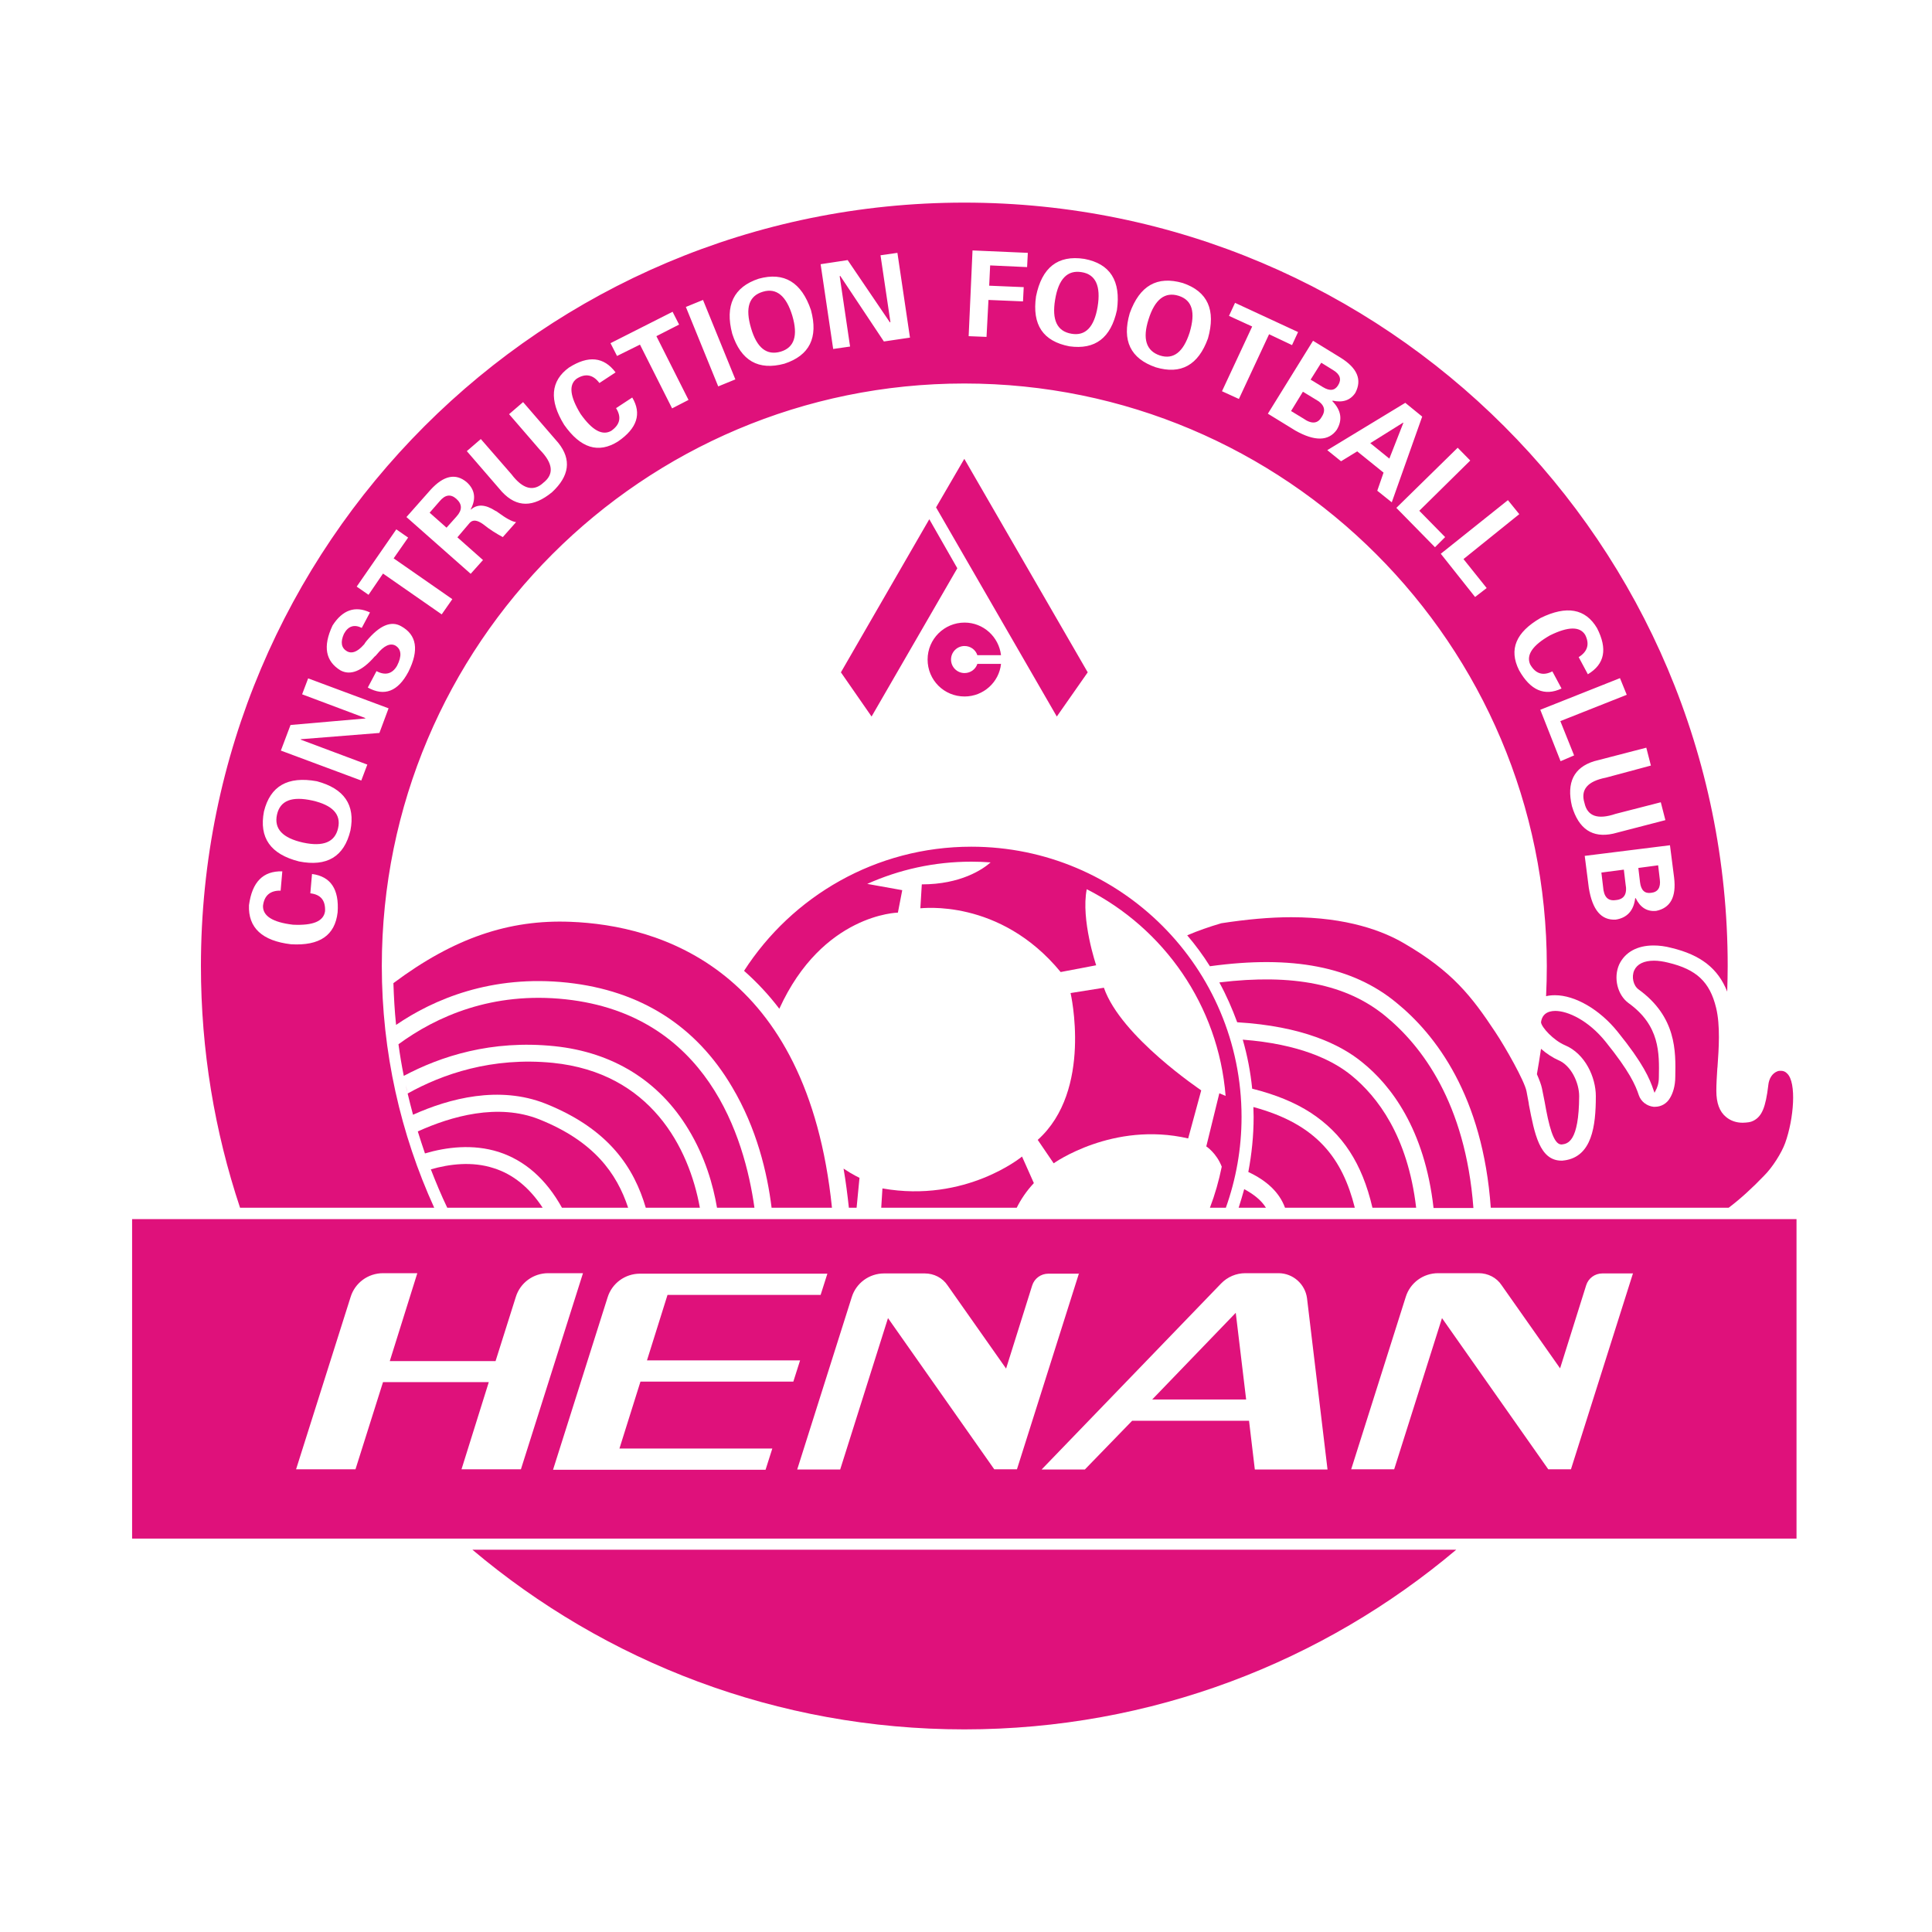 <!-- Created by @FCLOGO 2022-03-31 10:25:06 . https://fclogo.top/ -->
<!-- FOR PERSONAL USE ONLY NOT FOR COMMERCIAL USE -->
<svg version="1.1" xmlns="http://www.w3.org/2000/svg" xmlns:xlink="http://www.w3.org/1999/xlink" x="0px" y="0px"
	 viewBox="0 0 800 800" enable-background="new 0 0 800 800" xml:space="preserve">
<g>
	<path fill="#DF117B" d="M646.5,473.9c0.1,0,0.2,0,0.2,0c2.4-0.3,7.1-1,7.2-20c0-5.5-3.3-12.7-8.6-14.9c-2.3-1-4.9-2.7-7.2-4.7
		c-0.5,3.5-1.1,7-1.7,10.5c1,2.3,1.8,4.4,2.1,5.9l1.1,5.5C641.3,465.9,643.2,473.9,646.5,473.9z"/>
	<path fill="#DF117B" d="M399.3,716.1c77.6,0,148.7-28,203.7-74.4H195.6C250.6,688.1,321.7,716.1,399.3,716.1z"/>
	<polygon fill="#DF117B" points="450.4,278.4 399.3,190 387.6,210.1 437.6,296.7 	"/>
	<polygon fill="#DF117B" points="348.2,278.4 360.9,296.7 396.4,235.3 384.8,215 	"/>
	<path fill="#DF117B" d="M399.4,267.5c2.5,0,4.6,1.6,5.3,3.8h9.8c-0.9-7.6-7.3-13.5-15.1-13.5c-8.4,0-15.3,6.8-15.3,15.3
		s6.8,15.3,15.3,15.3c7.8,0,14.3-5.9,15.1-13.5l-9.8,0c-0.7,2.2-2.8,3.8-5.3,3.8c-3.1,0-5.6-2.5-5.6-5.6
		C393.8,270,396.3,267.5,399.4,267.5z"/>
	<path fill="#DF117B" d="M429.7,472l6.6,9.7c0,0,24.5-17.5,55.7-10.3l5.4-19.9c0.1,0-33.3-22.2-40.3-42.5l-13.8,2.2
		C443.3,411.2,452.6,451.5,429.7,472z"/>
	<path fill="#DF117B" d="M162.9,407.1c-0.1-1.4-0.1-2.9-0.1-4.3C162.8,404.2,162.8,405.7,162.9,407.1z"/>
	<polygon fill="#DF117B" points="477.1,579.5 516,579.5 511.7,543.6 	"/>
	<path fill="#DF117B" d="M54.7,504.8v132.3h689.2V504.8H54.7z M191.1,608.4l11.3-36.1h-43.8l-11.4,36.1h-24.6l22.6-71.4
		c1.8-5.8,7.2-9.8,13.4-9.8h14.2l-11.4,36.4h43.8l8.4-26.6c1.8-5.8,7.2-9.8,13.4-9.8h14.4l-25.7,81.2H191.1z M319.8,599.8l-2.8,8.8
		h-88l22.6-71.4c1.8-5.8,7.2-9.8,13.4-9.8h77.6l-2.8,8.8h-63.4l-8.5,27.1h63.4l-2.8,8.8h-63.3l-8.7,27.7H319.8z M411.7,608.4
		l-44-62.6l-19.8,62.7h-17.8l22.6-71.4c1.8-5.8,7.2-9.8,13.4-9.8h16.8c3.8,0,7.4,1.8,9.5,5l24.2,34.4l10.8-34.4
		c0.9-2.9,3.6-4.9,6.7-4.9h12.6v-0.2h0.1l-25.7,81.2H411.7z M519.6,608.5l-2.4-20.2h-48.4l-19.6,20.2h-17.9l74.3-77
		c2.7-2.8,6.3-4.3,10.1-4.3h13.7c6,0,11,4.5,11.8,10.3l8.5,71H519.6z M650.5,608.4h-9.4l-44-62.6l-19.8,62.6h-17.8l22.6-71.4
		c1.8-5.8,7.2-9.8,13.4-9.8h16.8c3.8,0,7.4,1.8,9.5,5l24.2,34.4l10.8-34.4c0.9-2.9,3.6-4.9,6.7-4.9h12.6v-0.1h0.1L650.5,608.4z"/>
	<path fill="#DF117B" d="M179.8,500.1c-13.9-30.5-21.7-64.4-21.7-100.1c0-133.2,108-241.2,241.2-241.2s241.2,108,241.2,241.2
		c0,4.2-0.1,8.3-0.3,12.5c1.2-0.3,2.4-0.4,3.7-0.4c8.3,0,18.5,5.9,25.9,15.1c10.7,13.2,13.3,19.5,14.9,24.2l0.4,1.1l0.5-1
		c0.5-0.9,1.3-2.7,1.3-5.4c0.2-10.1,0.4-21.4-12.5-30.7c-4.7-3.4-6.4-10.6-3.9-16.1c2.4-5,7.4-7.8,14.2-7.8c2.3,0,4.8,0.3,7.4,1
		c12.1,2.9,19.3,8.5,23.1,18.1c0.1-3.5,0.2-7.1,0.2-10.6c0-174.6-141.5-316.1-316.1-316.1S83.2,225.4,83.2,400
		c0,35,5.7,68.6,16.2,100.1H179.8z M693.2,363.3c1,8.1-1.5,12.7-7.5,13.9c-3.7,0.3-6.5-1.4-8.4-5.3h-0.2c-0.6,5.2-3.4,8.2-8.1,8.9
		c-6,0.3-9.6-4-11.1-13.1l-1.7-13.3l35.3-4.4L693.2,363.3z M683.6,317l-18.6,5c-7.7,1.5-10.6,5-8.9,10.5c1.2,5.5,5.5,7,12.9,4.5
		l18.7-4.8l1.9,7.4l-21.6,5.6c-8.6,1.9-14.3-1.9-17.1-11.4c-2.3-9.8,0.8-16,9.2-18.6l21.6-5.6L683.6,317z M673.6,287.7l-27.5,10.9
		l5.7,14.2l-5.6,2.4l-8.4-21.3l33-13.1L673.6,287.7z M637.9,255.9c10.8-5.3,18.6-3.9,23.4,4.2c4.4,8.6,3.2,14.9-3.8,19.1l-3.8-7.1
		c3.7-2.3,4.6-5.4,2.7-9.2c-2.2-3.6-7.1-3.5-14.6,0.2c-7.2,4.1-9.9,8.1-8.2,12c2.2,3.9,5.3,4.9,9.2,2.9l3.8,7.1
		c-7,3.3-12.9,0.8-17.6-7.6C624.7,268.9,627.7,261.8,637.9,255.9z M624.4,207.1l4.7,5.8L606,231.5l9.6,12l-4.8,3.7l-14.2-17.9
		L624.4,207.1z M608.8,190.7l-21.1,20.8l10.7,10.9l-4.2,4.2l-16-16.3l25.4-24.9L608.8,190.7z M588.9,172.5L576.3,208l-6-4.8l2.6-7.5
		l-10.9-8.8l-6.7,4.1l-5.7-4.6l32.3-19.6L588.9,172.5z M555.1,148.1c6.9,4.3,9,9.1,6.1,14.6c-2.1,3.1-5.2,4.1-9.4,3.2l-0.1,0.2
		c3.7,3.8,4.3,7.8,1.8,11.9c-3.4,4.7-9.1,4.8-17.1,0.3l-11.4-7l18.7-30.2L555.1,148.1z M508.9,130.8l2.5-5.4l26.1,12.1l-2.5,5.4
		l-9.5-4.5L513,165.2l-7-3.2l12.5-26.8L508.9,130.8z M467.8,129.7c4.1-11.4,11.3-15.6,22-12.5c10.3,3.5,13.7,11.2,10.4,22.9
		c-4,11.1-11.2,15.1-21.6,12C468.1,148.5,464.5,141,467.8,129.7z M429,122.7c2.4-11.9,9-17.2,20-15.5c10.7,2,15.2,9.1,13.5,21.2
		c-2.5,11.5-9,16.5-19.7,15C431.9,141.3,427.3,134.5,429,122.7z M402.7,103.7l22.9,1l-0.3,5.9l-15.3-0.7l-0.4,8.4l14.3,0.6l-0.3,5.9
		l-14.3-0.6l-0.8,15.3l-7.4-0.3L402.7,103.7z M351,107.7l17.5,25.8l0.2-0.2l-4.1-27.6l7-1l5.2,35.1l-10.8,1.6l-18.1-27.2l-0.2,0.2
		l4.3,29.1l-7,1l-5.2-35.1L351,107.7z M314.2,115.4c10.5-2.9,17.7,1.5,21.6,13c3.1,11.4-0.6,18.8-11,22.2
		c-10.7,2.9-18-1.2-21.6-12.4C300.1,126.5,303.8,118.8,314.2,115.4z M291.1,124.2l13.4,32.9l-7.1,2.9L284,127.1L291.1,124.2z
		 M278.5,129.1l2.7,5.3l-9.4,4.8l13.3,26.4l-6.8,3.5L265,142.7l-9.5,4.7l-2.7-5.3L278.5,129.1z M235.6,152.2c8-5.1,14.4-4.5,19.3,2
		l-6.7,4.4c-2.6-3.5-5.8-4.1-9.4-1.8c-3.4,2.5-2.8,7.4,1.6,14.6c4.8,6.8,9,9.1,12.7,7c3.7-2.6,4.3-5.7,2-9.4l6.7-4.4
		c4,6.7,2,12.8-5.9,18.2c-8.1,5.1-15.5,2.8-22.3-6.9C227.3,165.7,228,157.7,235.6,152.2z M199.1,181.8l12.7,14.6
		c4.7,6.2,9.2,7.3,13.3,3.4c4.4-3.5,3.9-8-1.6-13.6l-12.7-14.7l5.8-5l14.6,16.9c5.5,6.9,4.6,13.7-2.6,20.4
		c-7.8,6.4-14.6,6.4-20.7-0.1l-14.6-16.9L199.1,181.8z M178.3,202.8c5.4-5.9,10.4-7,15-3.1c3.4,3.1,3.9,6.9,1.6,11.2l0.1,0.1
		c2.6-2.3,5.9-2.2,10.1,0.5c0.5,0.2,0.8,0.4,1,0.6c3.4,2.5,5.9,3.9,7.6,4.1l-5.5,6.2c-2.8-1.5-5.5-3.2-8.1-5.3
		c-2.5-1.8-4.3-2-5.6-0.6l-5.1,6l10.6,9.4l-5.1,5.7l-26.6-23.5L178.3,202.8z M164.1,219.2l4.9,3.4l-6,8.6l24.3,16.9l-4.4,6.3
		l-24.3-16.9l-6,8.8l-4.9-3.4L164.1,219.2z M137.7,259c4.1-6.4,9.3-8.3,15.5-5.4l-3.4,6.4c-3.2-1.6-5.7-0.7-7.4,2.5
		c-1.5,3.4-1.1,5.8,1.3,7.2c2,1.1,4.3,0.2,6.8-2.6c0.3-0.3,0.5-0.5,0.6-0.8c0.1-0.1,0.3-0.4,0.6-0.8c5.4-6.5,10.2-8.6,14.4-6.2
		c6.5,3.6,7.5,9.9,3,18.9c-4.3,8.1-9.9,10.3-16.8,6.5l3.6-6.8c3.6,1.9,6.5,1.2,8.5-2.2c2.1-4.1,1.8-6.9-0.7-8.4
		c-2.1-1.1-4.7,0-7.6,3.6c-0.4,0.5-0.7,0.8-1,1c-5.2,6-10,7.9-14.1,5.7C134.8,273.8,133.6,267.7,137.7,259z M120.3,300.2l31-2.7
		l-0.1-0.2l-26.1-9.8l2.5-6.6l33.3,12.4l-3.8,10.2l-32.6,2.6l0.1,0.2l27.5,10.3l-2.5,6.6l-33.3-12.4L120.3,300.2z M109.3,336
		c2.6-10.5,9.8-14.7,21.9-12.5c11.3,3,16,9.8,13.9,20.4c-2.6,10.8-9.7,15.1-21.3,12.8C112,353.7,107.2,346.9,109.3,336z
		 M103.1,374.8c1.3-9.6,5.8-14.2,13.8-14l-0.7,8c-4.3-0.1-6.8,2-7.3,6.3c-0.1,4.2,4,6.8,12.4,7.8c8.3,0.4,12.7-1.4,13.3-5.6
		c0.2-4.5-1.8-6.9-6.1-7.4l0.7-8c7.7,1,11.3,6.3,10.6,15.9c-1.1,9.5-7.4,13.9-19.3,13.2C108.6,389.6,102.7,384.2,103.1,374.8z"/>
	<path fill="#DF117B" d="M443.7,138.2c5.8,1,9.4-2.8,10.8-11.2c1.4-8.5-0.8-13.4-6.6-14.3c-5.9-1-9.6,2.8-11,11.4
		C435.5,132.5,437.7,137.2,443.7,138.2z"/>
	<path fill="#DF117B" d="M323.3,145.6c5.6-1.7,7.2-6.6,4.8-14.8c-2.5-8.3-6.6-11.7-12.2-10c-5.8,1.7-7.4,6.7-4.9,15.1
		C313.4,144.1,317.5,147.3,323.3,145.6z"/>
	<path fill="#DF117B" d="M554.1,159.5c1.5-2.4,0.8-4.5-2-6.2l-5-3.1l-4.4,7l5.1,3.1C550.6,162,552.7,161.8,554.1,159.5z"/>
	<path fill="#DF117B" d="M188.9,206.5c-2.3-2-4.6-1.7-6.9,1.1l-4.1,4.7l7,6.2l4.2-4.7C191.5,211.1,191.4,208.7,188.9,206.5z"/>
	<path fill="#DF117B" d="M480.3,147.2c5.6,1.8,9.7-1.4,12.3-9.5c2.5-8.4,1.1-13.4-4.5-15.2c-5.7-1.8-9.9,1.4-12.5,9.7
		C473,140.3,474.6,145.3,480.3,147.2z"/>
	<polygon fill="#DF117B" points="581.1,175.1 581,175 567.4,183.5 575.3,189.9 	"/>
	<path fill="#DF117B" d="M683.7,369.7c2.8-0.3,4-2.2,3.6-5.5l-0.7-5.9l-8.2,1.1l0.7,5.9C679.5,368.6,681,370.1,683.7,369.7z"/>
	<path fill="#DF117B" d="M539.7,173.3c3.4,2.4,6,2.2,7.6-0.7c1.9-2.9,1-5.3-2.7-7.3l-5.1-3.1l-4.9,8L539.7,173.3z"/>
	<path fill="#DF117B" d="M669.1,372.7c3.4-0.3,4.8-2.5,4-6.7l-0.7-5.9l-9.3,1.2l0.7,5.9C664.1,371.4,665.8,373.2,669.1,372.7z"/>
	<path fill="#DF117B" d="M125.5,348.9c8.4,1.8,13.2-0.2,14.5-6c1.3-5.7-2.3-9.5-10.6-11.4c-8.6-1.9-13.4,0-14.7,5.8
		C113.4,343.2,117,347,125.5,348.9z"/>
	<path fill="#DF117B" d="M515.2,492.4c-0.7,2.6-1.5,5.1-2.3,7.7h11.3C522.3,497,519.1,494.5,515.2,492.4z"/>
	<path fill="#DF117B" d="M532.1,500.1H561c-5.1-20.3-15.6-34.6-42-41.7c0,1.4,0.1,2.7,0.1,4.1c0,7.8-0.8,15.4-2.2,22.8
		C524.2,488.7,529.7,493.5,532.1,500.1z"/>
	<path fill="#DF117B" d="M610.1,500.1c-3.3-43.4-21.4-67.1-36.6-79.5c-15.9-13-38-17.5-68.6-13.8c2.9,5.3,5.3,10.8,7.4,16.5
		c27,1.6,42.8,9.2,51.8,16.6c11.7,9.4,25.8,27.5,29.5,60.3H610.1z"/>
	<path fill="#DF117B" d="M710.7,451.7c0-2.9,0.2-5.9,0.4-9.2l0.1-0.9v-0.1c0.5-7.1,1.2-16.8-0.6-24.2c-2.6-10.7-8.1-15.9-19.9-18.7
		c-2-0.5-4-0.8-5.8-0.8c-4.2,0-7,1.4-8.2,4c-1.2,2.7-0.4,6.3,1.8,7.9c15.7,11.4,15.4,25.6,15.2,36.1c0,4.1-1.1,7-2.1,8.7
		c-1.3,2.4-3.7,3.8-6.3,3.8c-0.2,0-0.4,0-0.6,0c-2.7-0.3-5.2-2.1-6.1-4.8c-1.4-4.2-3.8-9.8-13.8-22.2c-7.1-8.8-15.6-12.7-20.8-12.7
		c-0.8,0-1.6,0.1-2.3,0.3c-2.1,0.6-3.3,2.1-3.6,4.4c0.2,2.1,5.2,7.5,9.9,9.5c8.4,3.5,12.8,13.3,12.8,21.1c0,12.4-1.6,25-13,26.6
		c-0.1,0-0.1,0-0.2,0c-0.3,0.1-0.7,0.1-1,0.1c-9.1,0-11.2-11.2-13.5-23.1l-0.1-0.8l-0.3-1.6l-0.6-3.2c-0.8-4.3-8.9-18.5-12.9-24.5
		c-9.8-14.8-17.8-25.2-38-36.9c-8.4-4.9-23.3-10.7-46.5-10.7c-9,0-18.6,0.9-29,2.5c-5.1,1.5-9.7,3.1-14.1,5c3.4,4,6.6,8.3,9.4,12.8
		c34.2-4.7,59.1,0.2,77.1,15c16.4,13.3,35.9,38.7,39.2,85h98.5c4.9-3.7,9.7-8.1,14.7-13.3c3.5-3.5,7.2-9.4,8.7-13.5
		c3.6-10,4.8-25.1,0.8-28.8l-0.1-0.1c-0.7-0.7-1.5-1-2.5-1c-0.4,0-0.9,0-1.4,0.2c-2.1,0.8-3.5,2.9-3.8,5.8c0,0.1,0,0.1,0,0.1
		c-1.1,9-2.6,12.8-6.2,14.6c-0.6,0.3-1.2,0.5-1.9,0.6c-0.8,0.1-1.7,0.2-2.5,0.2c-2.6,0-5-0.8-6.9-2.4
		C712,460.3,710.7,456.7,710.7,451.7z"/>
	<path fill="#DF117B" d="M586.4,500.1c-3.5-29.9-16.2-46.1-26.7-54.7c-7.9-6.5-21.7-13.1-45.1-14.9c1.9,6.6,3.2,13.3,3.9,20.3
		c9.6,2.4,17.7,5.7,24.3,10c13.1,8.6,21.2,20.8,25.5,39.3H586.4z"/>
	<path fill="#DF117B" d="M507.6,500.1c4.2-11.8,6.5-24.4,6.5-37.6c0-61.8-50.1-111.9-111.9-111.9c-39.5,0-74.2,20.5-94.1,51.4
		c5.3,4.7,10.2,9.9,14.6,15.7c17.9-39.3,49.1-39.8,49.1-39.8l1.8-9.3l-14.5-2.6c13.2-5.9,27.7-9.2,43.1-9.2c2.7,0,5.4,0.1,8,0.3
		c-3.3,2.9-12.4,9.1-28.5,9.1l-0.6,9.9c0.2,0.1,32.8-4.4,58.1,26.4l14.7-2.8c0,0-6.4-18.9-3.9-31.5c31.9,16.2,54.5,48.1,57.5,85.6
		l-2.6-1.1l-5.4,22c0,0,4.2,2.7,6.4,8.4c-1.2,5.9-2.8,11.5-4.9,17H507.6z"/>
	<path fill="#DF117B" d="M365.4,492.1l-0.5,8H421c1.8-3.6,4.1-7,7.1-10.2l-4.9-11C423.2,478.9,399.9,498.2,365.4,492.1z"/>
	<path fill="#DF117B" d="M354.7,500.1l1.2-12.4c0,0-2.7-1.2-6.6-3.8c0.9,5.2,1.6,10.6,2.2,16.2H354.7z"/>
	<path fill="#DF117B" d="M260.1,500.1c-4.7-14.2-14.1-27.5-36.8-36.6c-17.1-6.8-36.4-1.3-50.3,5c0.9,3,1.9,5.9,2.9,8.9
		c0,0.1,0,0.1,0.1,0.2c8.8-2.6,19.8-4,30.5-0.6c10.8,3.5,19.6,11.2,26.2,23.1H260.1z"/>
	<path fill="#DF117B" d="M289.8,500.1c-4.5-24.9-20.4-55.9-60.9-60c-25.2-2.5-45.8,4.7-60.1,12.7c-0.3-1.2-0.6-2.4-0.8-3.6
		c0.3,1.2,0.5,2.4,0.8,3.6c0.7,2.9,1.4,5.8,2.2,8.7c0,0,0,0.1,0,0.1c15.1-6.8,35.7-12.2,54.9-4.6c26.5,10.6,36.7,26.8,41.5,43.1
		H289.8z"/>
	<path fill="#DF117B" d="M312.4,500.1c-4.1-29.3-19.6-79.9-78.1-86.3c-30.5-3.3-53.6,7.1-69.3,18.6c0.6,4.4,1.3,8.7,2.2,13.1
		c15.2-8.1,36.3-15,62.4-12.3c24.2,2.5,43.4,14.4,55.5,34.5c6.9,11.4,10.2,23,11.8,32.4H312.4z"/>
	<path fill="#DF117B" d="M204.4,483.7c-8.9-2.9-18.3-1.7-26,0.5c2.1,5.4,4.3,10.7,6.8,15.9h39.5
		C219.2,491.7,212.4,486.2,204.4,483.7z"/>
	<path fill="#DF117B" d="M344.5,500.1c-10.2-99.2-71.6-117-108.3-118.4c-25.4-1-48.3,6.7-73.3,25.4c0.2,5.8,0.5,11.5,1.1,17.2
		c0,0,0,0.1,0,0.1c15.5-10.6,39.5-20.9,71-17.5c30.2,3.3,53.2,17.8,68.2,43.3c10.1,17,14.5,35.3,16.3,49.9H344.5z"/>
</g>
<g>
</g>
<g>
</g>
<g>
</g>
<g>
</g>
<g>
</g>
<g>
</g>
<g>
</g>
<g>
</g>
<g>
</g>
<g>
</g>
<g>
</g>
</svg>
